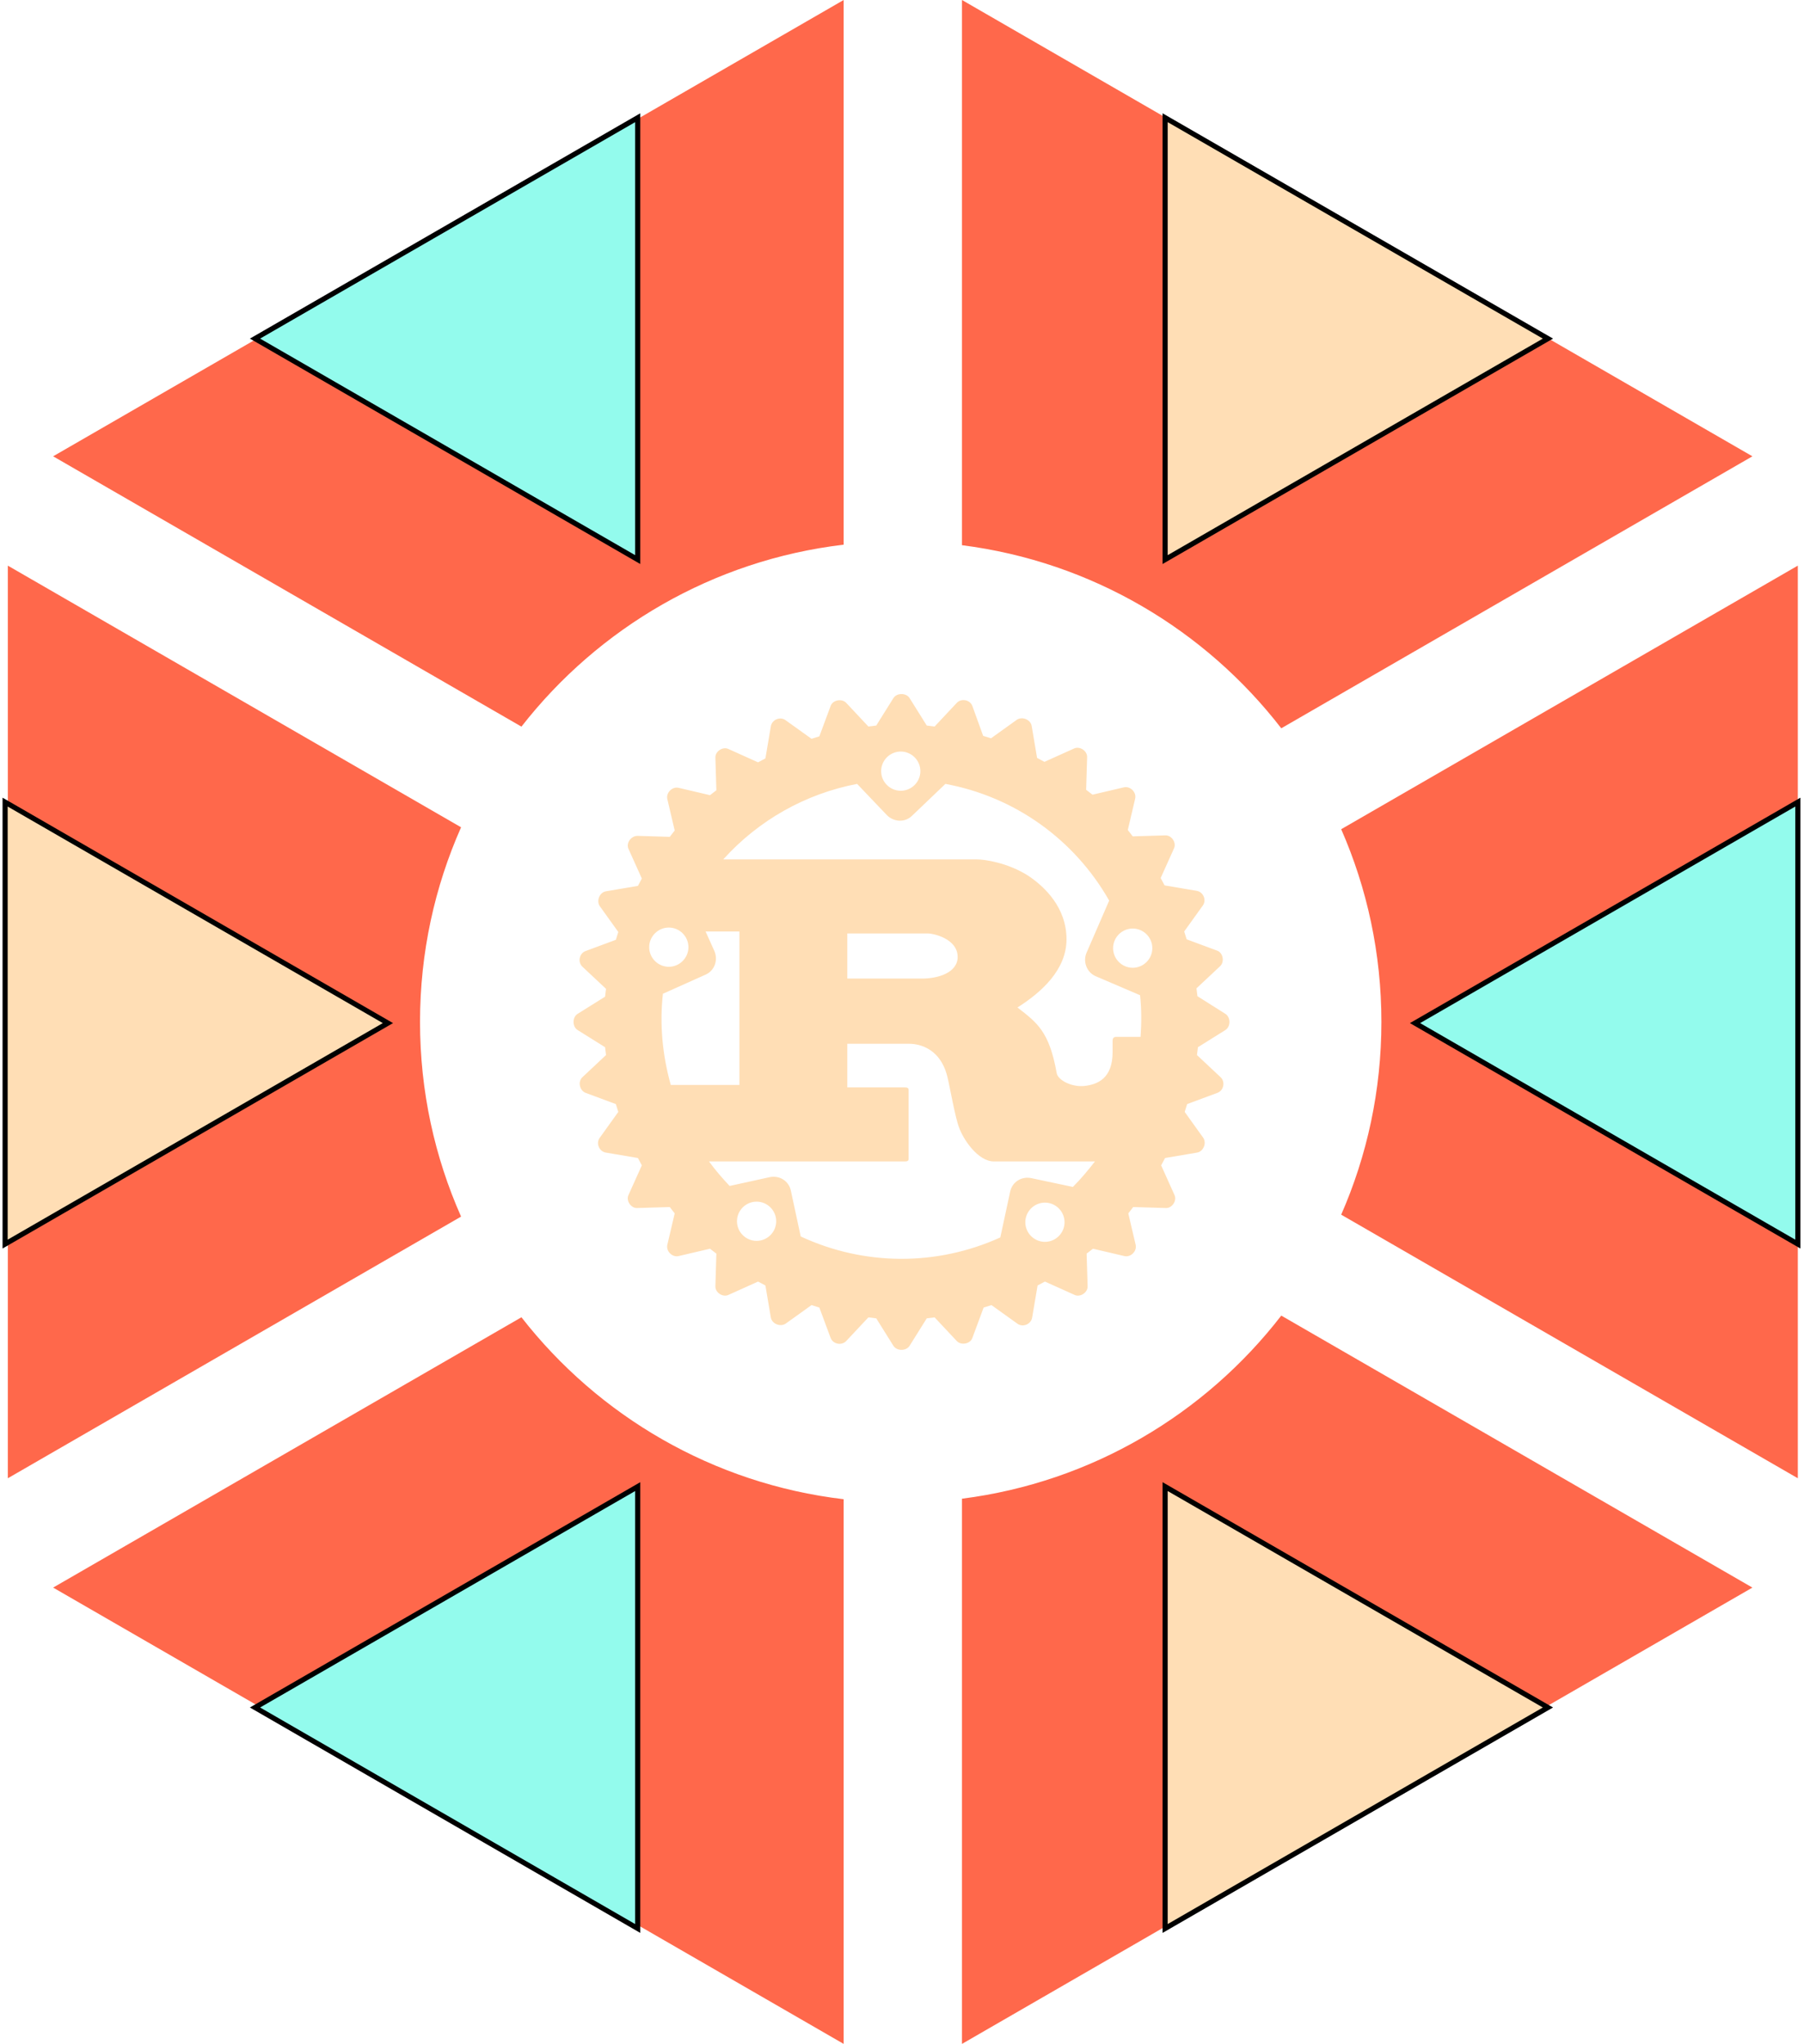 <svg width="353" height="400" viewBox="0 0 353 400" fill="none" xmlns="http://www.w3.org/2000/svg">
  <path
    d="M172.419 150.918C172.419 148.807 174.146 147.08 176.257 147.08C178.368 147.08 180.095 148.807 180.095 150.918C180.095 153.029 178.368 154.756 176.257 154.756C174.146 154.756 172.419 153.029 172.419 150.918ZM127.031 185.366C127.031 183.255 128.759 181.528 130.87 181.528C132.981 181.528 134.708 183.255 134.708 185.366C134.708 187.477 132.981 189.205 130.87 189.205C128.759 189.205 127.031 187.477 127.031 185.366ZM217.806 185.558C217.806 183.447 219.534 181.72 221.645 181.72C223.756 181.72 225.483 183.447 225.483 185.558C225.483 187.669 223.756 189.397 221.645 189.397C219.534 189.397 217.806 187.669 217.806 185.558ZM138.066 190.74C139.794 189.972 140.561 187.957 139.794 186.134L138.066 182.296H144.687V212.33H131.253C129.622 206.477 129.046 200.432 129.718 194.482L138.066 190.74ZM165.798 191.508V182.68H181.631C182.494 182.68 187.388 183.639 187.388 187.285C187.388 190.356 183.55 191.508 180.479 191.508H165.798ZM144.208 239.006C144.208 236.895 145.935 235.168 148.046 235.168C150.157 235.168 151.884 236.895 151.884 239.006C151.884 241.117 150.157 242.844 148.046 242.844C145.935 242.844 144.208 241.117 144.208 239.006ZM200.63 239.198C200.63 237.087 202.357 235.36 204.468 235.36C206.58 235.36 208.307 237.087 208.307 239.198C208.307 241.309 206.58 243.036 204.468 243.036C202.357 243.036 200.63 241.309 200.63 239.198ZM201.782 230.562C199.863 230.178 198.039 231.33 197.656 233.249L195.736 242.173C183.262 247.834 169.06 247.738 156.682 241.981L154.763 233.057C154.379 231.138 152.556 229.986 150.637 230.37L142.768 232.097C141.329 230.562 139.985 229.027 138.738 227.299H177.025C177.505 227.299 177.792 227.204 177.792 226.82V213.29C177.792 212.906 177.505 212.81 177.025 212.81H165.798V204.27H177.888C179.04 204.27 183.838 204.558 185.373 210.699C185.853 212.618 186.908 218.759 187.676 220.678C188.444 222.885 191.322 227.299 194.489 227.299H214.256C212.913 229.027 211.473 230.754 209.938 232.289L201.782 230.562ZM223.084 194.77C223.372 197.457 223.372 200.24 223.18 202.926H218.382C217.902 202.926 217.711 203.214 217.711 203.694V205.901C217.711 211.083 214.736 212.234 212.241 212.522C209.842 212.81 207.059 211.467 206.771 210.027C205.332 201.871 202.933 200.144 199.095 197.169C203.797 194.194 208.691 189.78 208.691 183.831C208.691 177.498 204.277 173.468 201.302 171.453C197.176 168.766 192.474 168.19 191.226 168.19H141.521C148.43 160.514 157.642 155.332 167.717 153.413L173.57 159.554C174.914 160.897 177.121 160.993 178.464 159.65L184.989 153.413C198.519 155.908 210.226 164.256 217.039 176.25L212.625 186.422C211.857 188.149 212.625 190.26 214.352 191.028L223.084 194.77ZM234.311 194.962L234.119 193.427L238.725 189.109C239.685 188.245 239.301 186.422 238.149 186.038L232.2 183.831L231.72 182.296L235.367 177.21C236.134 176.154 235.463 174.523 234.119 174.331L227.882 173.276L227.114 171.836L229.705 166.079C230.281 164.928 229.225 163.392 227.978 163.488L221.645 163.68L220.685 162.433L222.125 156.291C222.412 155.044 221.165 153.797 219.918 154.084L213.776 155.524L212.529 154.564L212.721 148.231C212.817 146.984 211.281 145.928 210.13 146.504L204.373 149.095L202.933 148.327L201.878 142.09C201.686 140.842 200.054 140.171 198.999 140.842L193.913 144.489L192.378 144.009L190.267 138.156C189.787 136.908 188.06 136.62 187.196 137.58L182.878 142.186L181.343 141.994L177.984 136.62C177.313 135.565 175.49 135.565 174.818 136.62L171.459 141.994L169.924 142.186L165.606 137.58C164.742 136.62 162.919 137.004 162.535 138.156L160.328 144.105L158.793 144.585L153.707 140.938C152.652 140.171 151.021 140.842 150.829 142.186L149.773 148.423L148.334 149.191L142.576 146.6C141.425 146.024 139.89 147.08 139.985 148.327L140.177 154.66L138.93 155.62L132.789 154.18C131.541 153.892 130.294 155.14 130.582 156.387L132.021 162.529L131.062 163.776L124.728 163.584C123.481 163.584 122.425 165.023 123.001 166.175L125.592 171.932L124.824 173.372L118.587 174.427C117.34 174.619 116.668 176.25 117.34 177.306L120.986 182.392L120.506 183.927L114.557 186.134C113.309 186.614 113.022 188.341 113.981 189.205L118.587 193.523L118.395 195.058L113.022 198.416C111.966 199.088 111.966 200.911 113.022 201.583L118.395 204.942L118.587 206.477L113.981 210.795C113.022 211.659 113.405 213.386 114.557 213.866L120.506 216.073L120.986 217.608L117.34 222.694C116.572 223.749 117.244 225.38 118.587 225.572L124.824 226.628L125.592 228.067L123.001 233.825C122.425 234.976 123.481 236.511 124.728 236.415L131.062 236.223L132.021 237.471L130.582 243.612C130.294 244.86 131.541 246.107 132.789 245.819L138.93 244.38L140.177 245.339L139.985 251.673C139.89 252.92 141.425 253.975 142.576 253.4L148.334 250.809L149.773 251.577L150.829 257.814C151.021 259.061 152.652 259.733 153.707 259.061L158.793 255.415L160.328 255.895L162.535 261.844C163.015 263.091 164.742 263.379 165.606 262.42L169.924 257.814L171.459 258.006L174.818 263.379C175.49 264.435 177.313 264.435 177.984 263.379L181.343 258.006L182.878 257.814L187.196 262.42C188.06 263.379 189.883 262.995 190.267 261.844L192.474 255.895L194.009 255.415L199.095 259.061C200.15 259.829 201.782 259.157 201.974 257.814L203.029 251.577L204.468 250.809L210.226 253.4C211.377 253.975 212.913 252.92 212.817 251.673L212.625 245.339L213.872 244.38L220.013 245.819C221.261 246.107 222.508 244.86 222.22 243.612L220.781 237.471L221.741 236.223L228.074 236.415C229.321 236.511 230.377 234.976 229.801 233.825L227.21 228.067L227.978 226.628L234.215 225.572C235.463 225.38 236.134 223.749 235.463 222.694L231.816 217.608L232.296 216.073L238.245 213.866C239.493 213.386 239.781 211.659 238.821 210.795L234.215 206.477L234.407 204.942L239.781 201.583C240.836 200.911 240.836 199.088 239.781 198.416L234.311 194.962Z"
    fill="#FFDEB5"
  />
  <path
    fillRule="evenodd"
    clipRule="evenodd"
    d="M165.084 106.596C139.516 109.62 117.09 122.899 102.033 142.205L10.396 89.302L165.084 0V106.596ZM250.715 142.531C235.819 123.257 213.606 109.925 188.238 106.698V0L342.905 89.302L250.715 142.531ZM262.439 237.718C267.499 226.171 270.307 213.414 270.307 200C270.307 186.586 267.499 173.828 262.439 162.281L351.791 110.697V289.302L262.439 237.718ZM188.238 293.302C213.606 290.075 235.819 276.743 250.715 257.469L342.905 310.698L188.238 400V293.302ZM102.033 257.795C117.09 277.101 139.516 290.38 165.084 293.404V400L10.396 310.698L102.033 257.795ZM90.222 161.905C85.058 173.551 82.188 186.44 82.188 200C82.188 213.559 85.057 226.448 90.222 238.093L1.532 289.302V110.697L90.222 161.905Z"
    fill="#FF684B"
  />
  <path
    d="M124.785 290.936V377.413L49.899 334.164L124.785 290.936Z"
    fill="#93FBED"
    stroke="black"
    strokeWidth="2"
    strokeLinejoin="round"
  />
  <path
    d="M75.907 200.225L1 243.474V156.977L75.907 200.225Z"
    fill="#FFDEB5"
    stroke="black"
    strokeWidth="2"
    strokeLinejoin="round"
  />
  <path
    d="M124.785 109.514L49.899 66.266L124.785 23.038V109.514Z"
    fill="#93FBED"
    stroke="black"
    strokeWidth="2"
    strokeLinejoin="round"
  />
  <path
    d="M227.988 109.514V23.038L302.895 66.266L227.988 109.514Z"
    fill="#FFDEB5"
    stroke="black"
    strokeWidth="2"
    strokeLinejoin="round"
  />
  <path
    d="M276.886 200.225L351.793 156.977V243.474L276.886 200.225Z"
    fill="#93FBED"
    stroke="black"
    strokeWidth="2"
    strokeLinejoin="round"
  />
  <path
    d="M227.988 290.936L302.895 334.164L227.988 377.413V290.936Z"
    fill="#FFDEB5"
    stroke="black"
    strokeWidth="2"
    strokeLinejoin="round"
  />
</svg>
